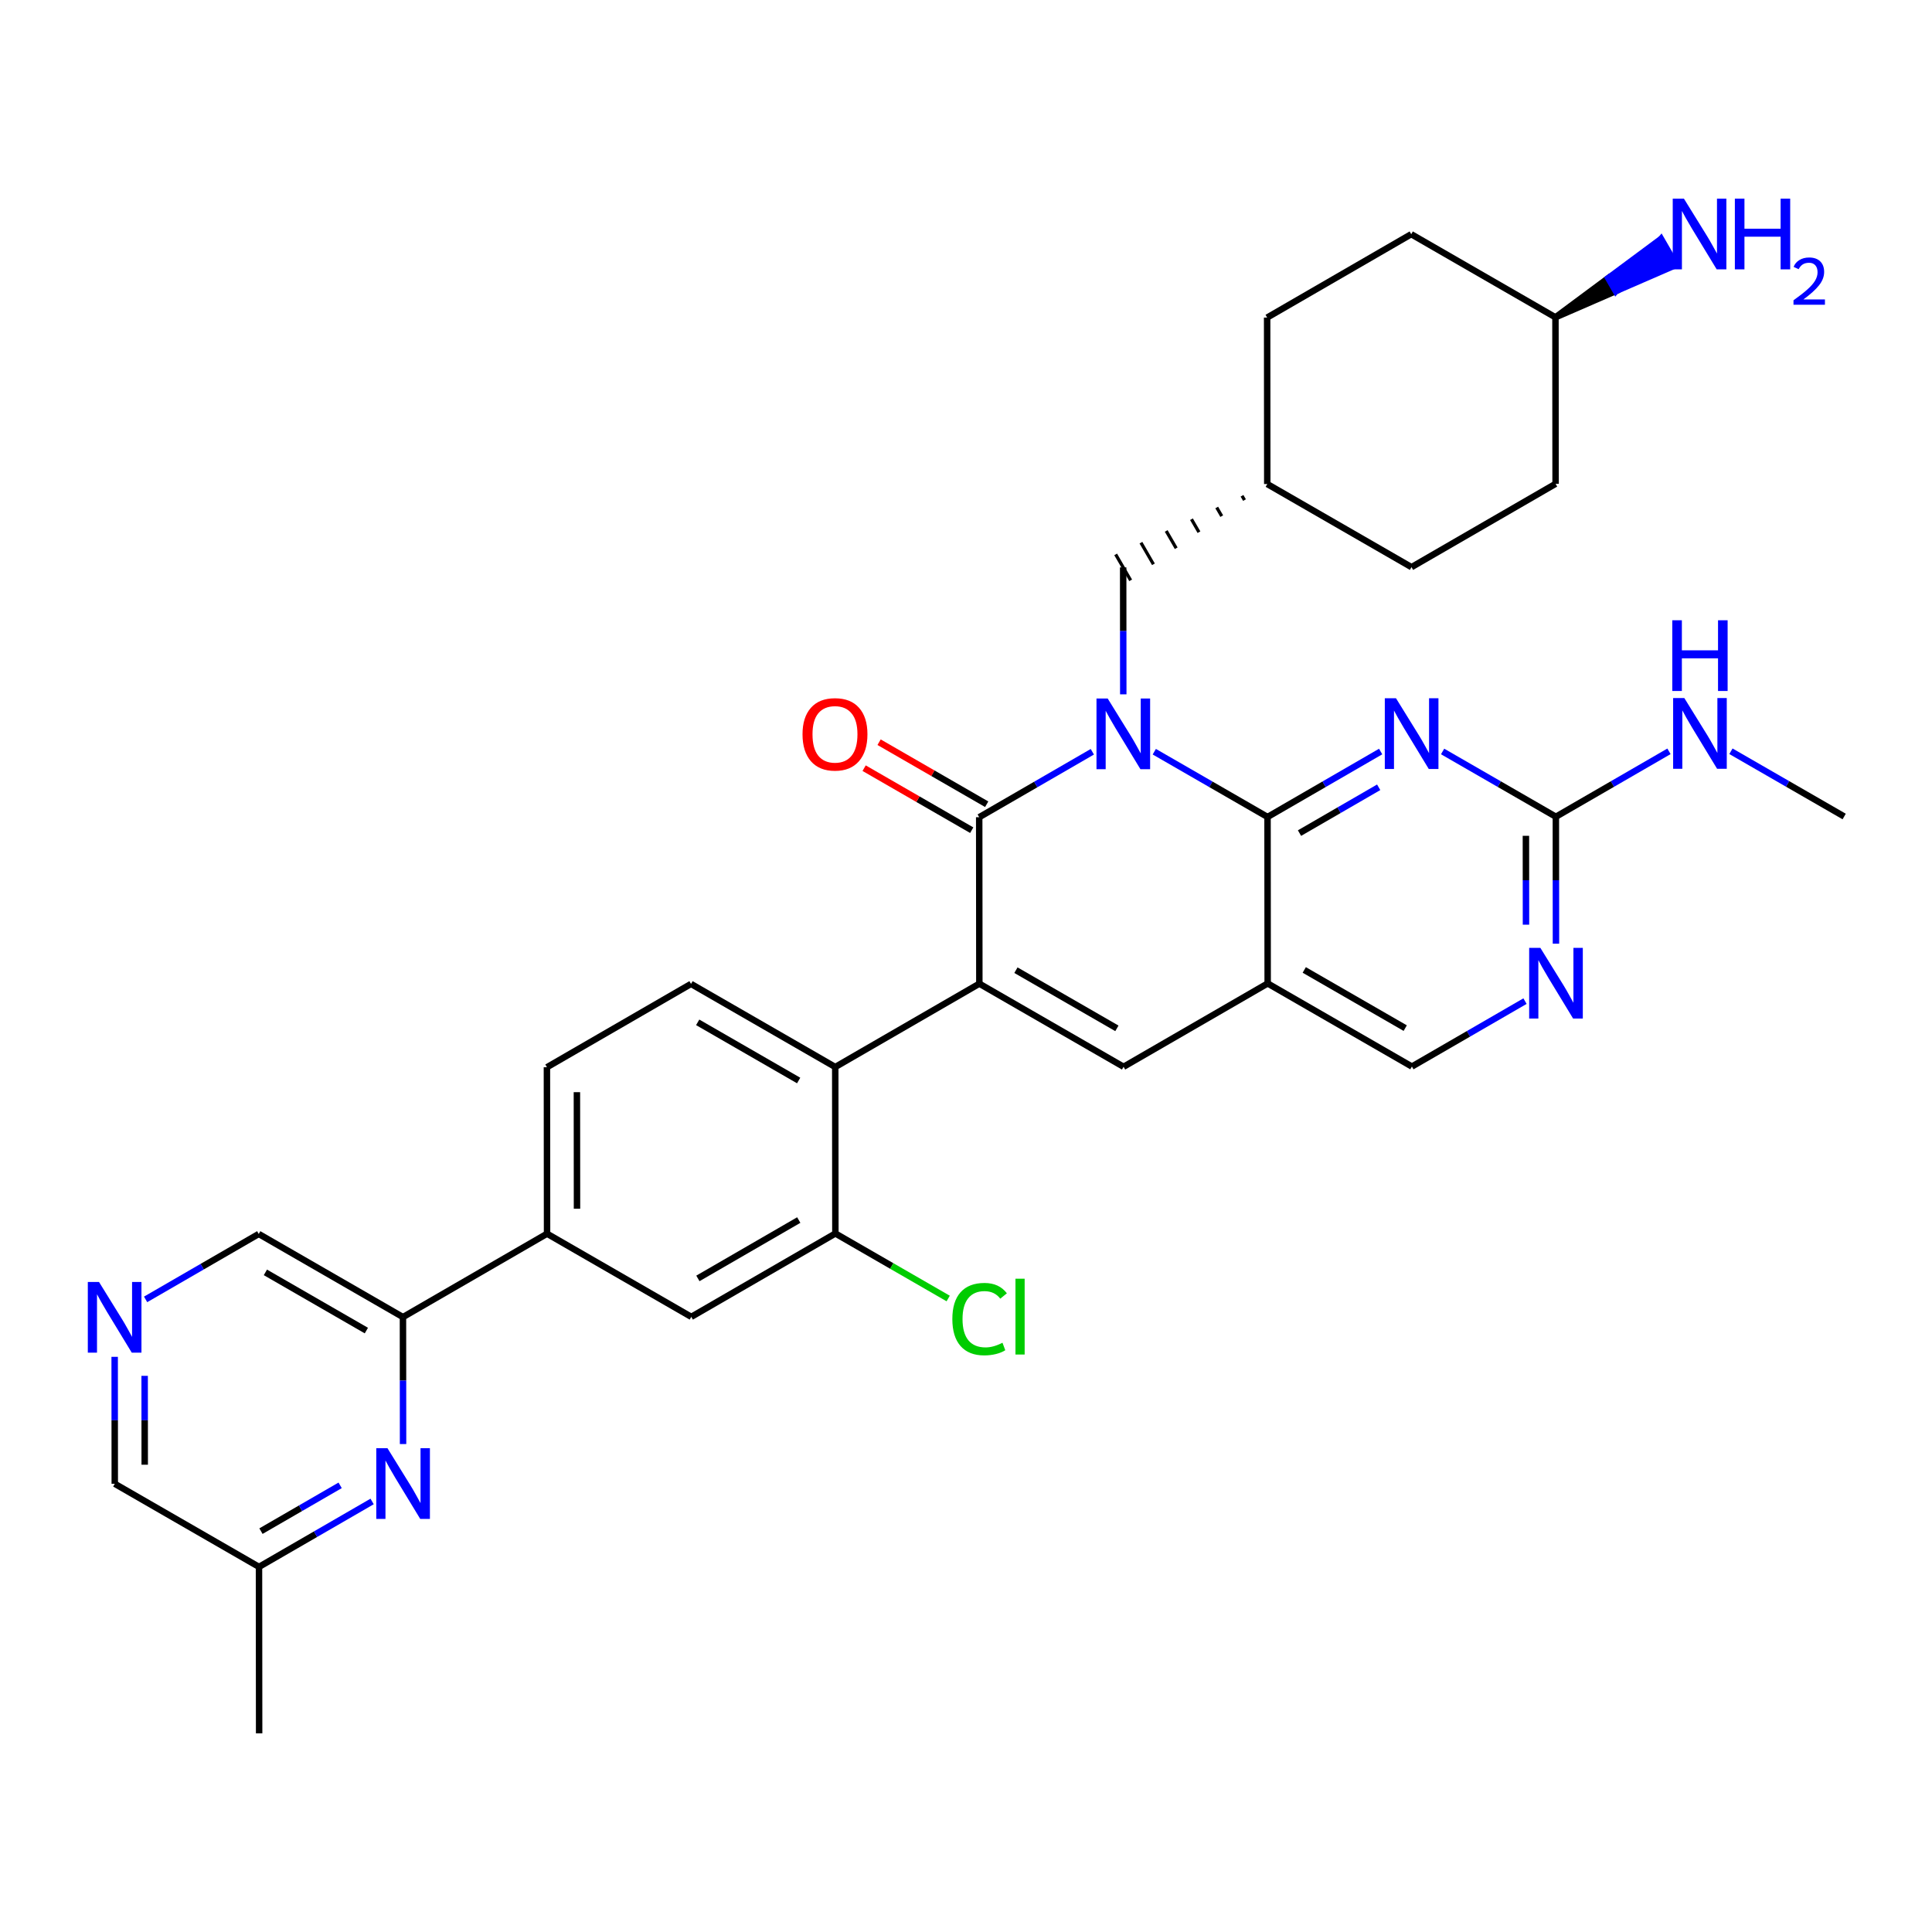 <?xml version='1.0' encoding='iso-8859-1'?>
<svg version='1.1' baseProfile='full'
              xmlns='http://www.w3.org/2000/svg'
                      xmlns:rdkit='http://www.rdkit.org/xml'
                      xmlns:xlink='http://www.w3.org/1999/xlink'
                  xml:space='preserve'
width='600px' height='600px' viewBox='0 0 600 600'>
<!-- END OF HEADER -->
<rect style='opacity:1.0;fill:#FFFFFF;stroke:none' width='600' height='600' x='0' y='0'> </rect>
<path class='bond-0' d='M 572.727,253.575 L 555.142,243.443' style='fill:none;fill-rule:evenodd;stroke:#000000;stroke-width:2.0px;stroke-linecap:butt;stroke-linejoin:miter;stroke-opacity:1' />
<path class='bond-0' d='M 555.142,243.443 L 537.557,233.31' style='fill:none;fill-rule:evenodd;stroke:#0000FF;stroke-width:2.0px;stroke-linecap:butt;stroke-linejoin:miter;stroke-opacity:1' />
<path class='bond-1' d='M 518.315,233.331 L 500.75,243.489' style='fill:none;fill-rule:evenodd;stroke:#0000FF;stroke-width:2.0px;stroke-linecap:butt;stroke-linejoin:miter;stroke-opacity:1' />
<path class='bond-1' d='M 500.75,243.489 L 483.186,253.647' style='fill:none;fill-rule:evenodd;stroke:#000000;stroke-width:2.0px;stroke-linecap:butt;stroke-linejoin:miter;stroke-opacity:1' />
<path class='bond-2' d='M 483.186,253.647 L 483.201,273.36' style='fill:none;fill-rule:evenodd;stroke:#000000;stroke-width:2.0px;stroke-linecap:butt;stroke-linejoin:miter;stroke-opacity:1' />
<path class='bond-2' d='M 483.201,273.36 L 483.217,293.072' style='fill:none;fill-rule:evenodd;stroke:#0000FF;stroke-width:2.0px;stroke-linecap:butt;stroke-linejoin:miter;stroke-opacity:1' />
<path class='bond-2' d='M 473.885,259.568 L 473.896,273.367' style='fill:none;fill-rule:evenodd;stroke:#000000;stroke-width:2.0px;stroke-linecap:butt;stroke-linejoin:miter;stroke-opacity:1' />
<path class='bond-2' d='M 473.896,273.367 L 473.907,287.166' style='fill:none;fill-rule:evenodd;stroke:#0000FF;stroke-width:2.0px;stroke-linecap:butt;stroke-linejoin:miter;stroke-opacity:1' />
<path class='bond-34' d='M 483.186,253.647 L 465.6,243.511' style='fill:none;fill-rule:evenodd;stroke:#000000;stroke-width:2.0px;stroke-linecap:butt;stroke-linejoin:miter;stroke-opacity:1' />
<path class='bond-34' d='M 465.6,243.511 L 448.015,233.375' style='fill:none;fill-rule:evenodd;stroke:#0000FF;stroke-width:2.0px;stroke-linecap:butt;stroke-linejoin:miter;stroke-opacity:1' />
<path class='bond-3' d='M 473.606,310.91 L 456.041,321.068' style='fill:none;fill-rule:evenodd;stroke:#0000FF;stroke-width:2.0px;stroke-linecap:butt;stroke-linejoin:miter;stroke-opacity:1' />
<path class='bond-3' d='M 456.041,321.068 L 438.477,331.226' style='fill:none;fill-rule:evenodd;stroke:#000000;stroke-width:2.0px;stroke-linecap:butt;stroke-linejoin:miter;stroke-opacity:1' />
<path class='bond-4' d='M 438.477,331.226 L 393.685,305.418' style='fill:none;fill-rule:evenodd;stroke:#000000;stroke-width:2.0px;stroke-linecap:butt;stroke-linejoin:miter;stroke-opacity:1' />
<path class='bond-4' d='M 436.404,319.292 L 405.05,301.226' style='fill:none;fill-rule:evenodd;stroke:#000000;stroke-width:2.0px;stroke-linecap:butt;stroke-linejoin:miter;stroke-opacity:1' />
<path class='bond-5' d='M 393.685,305.418 L 348.935,331.298' style='fill:none;fill-rule:evenodd;stroke:#000000;stroke-width:2.0px;stroke-linecap:butt;stroke-linejoin:miter;stroke-opacity:1' />
<path class='bond-35' d='M 393.685,305.418 L 393.644,253.72' style='fill:none;fill-rule:evenodd;stroke:#000000;stroke-width:2.0px;stroke-linecap:butt;stroke-linejoin:miter;stroke-opacity:1' />
<path class='bond-6' d='M 348.935,331.298 L 304.144,305.49' style='fill:none;fill-rule:evenodd;stroke:#000000;stroke-width:2.0px;stroke-linecap:butt;stroke-linejoin:miter;stroke-opacity:1' />
<path class='bond-6' d='M 346.862,319.364 L 315.508,301.298' style='fill:none;fill-rule:evenodd;stroke:#000000;stroke-width:2.0px;stroke-linecap:butt;stroke-linejoin:miter;stroke-opacity:1' />
<path class='bond-7' d='M 304.144,305.49 L 259.393,331.371' style='fill:none;fill-rule:evenodd;stroke:#000000;stroke-width:2.0px;stroke-linecap:butt;stroke-linejoin:miter;stroke-opacity:1' />
<path class='bond-21' d='M 304.144,305.49 L 304.102,253.792' style='fill:none;fill-rule:evenodd;stroke:#000000;stroke-width:2.0px;stroke-linecap:butt;stroke-linejoin:miter;stroke-opacity:1' />
<path class='bond-8' d='M 259.393,331.371 L 214.602,305.563' style='fill:none;fill-rule:evenodd;stroke:#000000;stroke-width:2.0px;stroke-linecap:butt;stroke-linejoin:miter;stroke-opacity:1' />
<path class='bond-8' d='M 248.029,335.562 L 216.675,317.497' style='fill:none;fill-rule:evenodd;stroke:#000000;stroke-width:2.0px;stroke-linecap:butt;stroke-linejoin:miter;stroke-opacity:1' />
<path class='bond-36' d='M 259.393,331.371 L 259.435,383.069' style='fill:none;fill-rule:evenodd;stroke:#000000;stroke-width:2.0px;stroke-linecap:butt;stroke-linejoin:miter;stroke-opacity:1' />
<path class='bond-9' d='M 214.602,305.563 L 169.852,331.443' style='fill:none;fill-rule:evenodd;stroke:#000000;stroke-width:2.0px;stroke-linecap:butt;stroke-linejoin:miter;stroke-opacity:1' />
<path class='bond-10' d='M 169.852,331.443 L 169.893,383.141' style='fill:none;fill-rule:evenodd;stroke:#000000;stroke-width:2.0px;stroke-linecap:butt;stroke-linejoin:miter;stroke-opacity:1' />
<path class='bond-10' d='M 179.164,339.19 L 179.193,375.379' style='fill:none;fill-rule:evenodd;stroke:#000000;stroke-width:2.0px;stroke-linecap:butt;stroke-linejoin:miter;stroke-opacity:1' />
<path class='bond-11' d='M 169.893,383.141 L 125.143,409.032' style='fill:none;fill-rule:evenodd;stroke:#000000;stroke-width:2.0px;stroke-linecap:butt;stroke-linejoin:miter;stroke-opacity:1' />
<path class='bond-18' d='M 169.893,383.141 L 214.685,408.96' style='fill:none;fill-rule:evenodd;stroke:#000000;stroke-width:2.0px;stroke-linecap:butt;stroke-linejoin:miter;stroke-opacity:1' />
<path class='bond-12' d='M 125.143,409.032 L 80.352,383.214' style='fill:none;fill-rule:evenodd;stroke:#000000;stroke-width:2.0px;stroke-linecap:butt;stroke-linejoin:miter;stroke-opacity:1' />
<path class='bond-12' d='M 113.777,413.222 L 82.423,395.149' style='fill:none;fill-rule:evenodd;stroke:#000000;stroke-width:2.0px;stroke-linecap:butt;stroke-linejoin:miter;stroke-opacity:1' />
<path class='bond-38' d='M 125.143,409.032 L 125.159,428.745' style='fill:none;fill-rule:evenodd;stroke:#000000;stroke-width:2.0px;stroke-linecap:butt;stroke-linejoin:miter;stroke-opacity:1' />
<path class='bond-38' d='M 125.159,428.745 L 125.175,448.457' style='fill:none;fill-rule:evenodd;stroke:#0000FF;stroke-width:2.0px;stroke-linecap:butt;stroke-linejoin:miter;stroke-opacity:1' />
<path class='bond-13' d='M 80.352,383.214 L 62.787,393.376' style='fill:none;fill-rule:evenodd;stroke:#000000;stroke-width:2.0px;stroke-linecap:butt;stroke-linejoin:miter;stroke-opacity:1' />
<path class='bond-13' d='M 62.787,393.376 L 45.222,403.538' style='fill:none;fill-rule:evenodd;stroke:#0000FF;stroke-width:2.0px;stroke-linecap:butt;stroke-linejoin:miter;stroke-opacity:1' />
<path class='bond-14' d='M 35.611,421.378 L 35.627,441.09' style='fill:none;fill-rule:evenodd;stroke:#0000FF;stroke-width:2.0px;stroke-linecap:butt;stroke-linejoin:miter;stroke-opacity:1' />
<path class='bond-14' d='M 35.627,441.09 L 35.643,460.803' style='fill:none;fill-rule:evenodd;stroke:#000000;stroke-width:2.0px;stroke-linecap:butt;stroke-linejoin:miter;stroke-opacity:1' />
<path class='bond-14' d='M 44.922,427.284 L 44.933,441.083' style='fill:none;fill-rule:evenodd;stroke:#0000FF;stroke-width:2.0px;stroke-linecap:butt;stroke-linejoin:miter;stroke-opacity:1' />
<path class='bond-14' d='M 44.933,441.083 L 44.944,454.882' style='fill:none;fill-rule:evenodd;stroke:#000000;stroke-width:2.0px;stroke-linecap:butt;stroke-linejoin:miter;stroke-opacity:1' />
<path class='bond-15' d='M 35.643,460.803 L 80.434,486.611' style='fill:none;fill-rule:evenodd;stroke:#000000;stroke-width:2.0px;stroke-linecap:butt;stroke-linejoin:miter;stroke-opacity:1' />
<path class='bond-16' d='M 80.434,486.611 L 80.476,538.309' style='fill:none;fill-rule:evenodd;stroke:#000000;stroke-width:2.0px;stroke-linecap:butt;stroke-linejoin:miter;stroke-opacity:1' />
<path class='bond-17' d='M 80.434,486.611 L 97.999,476.453' style='fill:none;fill-rule:evenodd;stroke:#000000;stroke-width:2.0px;stroke-linecap:butt;stroke-linejoin:miter;stroke-opacity:1' />
<path class='bond-17' d='M 97.999,476.453 L 115.563,466.294' style='fill:none;fill-rule:evenodd;stroke:#0000FF;stroke-width:2.0px;stroke-linecap:butt;stroke-linejoin:miter;stroke-opacity:1' />
<path class='bond-17' d='M 81.045,475.508 L 93.34,468.397' style='fill:none;fill-rule:evenodd;stroke:#000000;stroke-width:2.0px;stroke-linecap:butt;stroke-linejoin:miter;stroke-opacity:1' />
<path class='bond-17' d='M 93.34,468.397 L 105.635,461.286' style='fill:none;fill-rule:evenodd;stroke:#0000FF;stroke-width:2.0px;stroke-linecap:butt;stroke-linejoin:miter;stroke-opacity:1' />
<path class='bond-19' d='M 214.685,408.96 L 259.435,383.069' style='fill:none;fill-rule:evenodd;stroke:#000000;stroke-width:2.0px;stroke-linecap:butt;stroke-linejoin:miter;stroke-opacity:1' />
<path class='bond-19' d='M 216.737,397.021 L 248.062,378.898' style='fill:none;fill-rule:evenodd;stroke:#000000;stroke-width:2.0px;stroke-linecap:butt;stroke-linejoin:miter;stroke-opacity:1' />
<path class='bond-20' d='M 259.435,383.069 L 276.95,393.165' style='fill:none;fill-rule:evenodd;stroke:#000000;stroke-width:2.0px;stroke-linecap:butt;stroke-linejoin:miter;stroke-opacity:1' />
<path class='bond-20' d='M 276.95,393.165 L 294.466,403.261' style='fill:none;fill-rule:evenodd;stroke:#00CC00;stroke-width:2.0px;stroke-linecap:butt;stroke-linejoin:miter;stroke-opacity:1' />
<path class='bond-22' d='M 306.426,249.761 L 289.717,240.13' style='fill:none;fill-rule:evenodd;stroke:#000000;stroke-width:2.0px;stroke-linecap:butt;stroke-linejoin:miter;stroke-opacity:1' />
<path class='bond-22' d='M 289.717,240.13 L 273.008,230.498' style='fill:none;fill-rule:evenodd;stroke:#FF0000;stroke-width:2.0px;stroke-linecap:butt;stroke-linejoin:miter;stroke-opacity:1' />
<path class='bond-22' d='M 301.779,257.823 L 285.07,248.192' style='fill:none;fill-rule:evenodd;stroke:#000000;stroke-width:2.0px;stroke-linecap:butt;stroke-linejoin:miter;stroke-opacity:1' />
<path class='bond-22' d='M 285.07,248.192 L 268.361,238.561' style='fill:none;fill-rule:evenodd;stroke:#FF0000;stroke-width:2.0px;stroke-linecap:butt;stroke-linejoin:miter;stroke-opacity:1' />
<path class='bond-23' d='M 304.102,253.792 L 321.667,243.63' style='fill:none;fill-rule:evenodd;stroke:#000000;stroke-width:2.0px;stroke-linecap:butt;stroke-linejoin:miter;stroke-opacity:1' />
<path class='bond-23' d='M 321.667,243.63 L 339.231,233.468' style='fill:none;fill-rule:evenodd;stroke:#0000FF;stroke-width:2.0px;stroke-linecap:butt;stroke-linejoin:miter;stroke-opacity:1' />
<path class='bond-24' d='M 348.843,215.628 L 348.827,195.916' style='fill:none;fill-rule:evenodd;stroke:#0000FF;stroke-width:2.0px;stroke-linecap:butt;stroke-linejoin:miter;stroke-opacity:1' />
<path class='bond-24' d='M 348.827,195.916 L 348.811,176.203' style='fill:none;fill-rule:evenodd;stroke:#000000;stroke-width:2.0px;stroke-linecap:butt;stroke-linejoin:miter;stroke-opacity:1' />
<path class='bond-32' d='M 358.474,233.447 L 376.059,243.583' style='fill:none;fill-rule:evenodd;stroke:#0000FF;stroke-width:2.0px;stroke-linecap:butt;stroke-linejoin:miter;stroke-opacity:1' />
<path class='bond-32' d='M 376.059,243.583 L 393.644,253.72' style='fill:none;fill-rule:evenodd;stroke:#000000;stroke-width:2.0px;stroke-linecap:butt;stroke-linejoin:miter;stroke-opacity:1' />
<path class='bond-25' d='M 385.715,153.965 L 386.491,155.307' style='fill:none;fill-rule:evenodd;stroke:#000000;stroke-width:1.0px;stroke-linecap:butt;stroke-linejoin:miter;stroke-opacity:1' />
<path class='bond-25' d='M 377.868,157.607 L 379.421,160.292' style='fill:none;fill-rule:evenodd;stroke:#000000;stroke-width:1.0px;stroke-linecap:butt;stroke-linejoin:miter;stroke-opacity:1' />
<path class='bond-25' d='M 370.021,161.249 L 372.351,165.277' style='fill:none;fill-rule:evenodd;stroke:#000000;stroke-width:1.0px;stroke-linecap:butt;stroke-linejoin:miter;stroke-opacity:1' />
<path class='bond-25' d='M 362.175,164.891 L 365.281,170.261' style='fill:none;fill-rule:evenodd;stroke:#000000;stroke-width:1.0px;stroke-linecap:butt;stroke-linejoin:miter;stroke-opacity:1' />
<path class='bond-25' d='M 354.328,168.533 L 358.211,175.246' style='fill:none;fill-rule:evenodd;stroke:#000000;stroke-width:1.0px;stroke-linecap:butt;stroke-linejoin:miter;stroke-opacity:1' />
<path class='bond-25' d='M 346.482,172.175 L 351.14,180.231' style='fill:none;fill-rule:evenodd;stroke:#000000;stroke-width:1.0px;stroke-linecap:butt;stroke-linejoin:miter;stroke-opacity:1' />
<path class='bond-26' d='M 393.561,150.323 L 438.353,176.131' style='fill:none;fill-rule:evenodd;stroke:#000000;stroke-width:2.0px;stroke-linecap:butt;stroke-linejoin:miter;stroke-opacity:1' />
<path class='bond-37' d='M 393.561,150.323 L 393.52,98.624' style='fill:none;fill-rule:evenodd;stroke:#000000;stroke-width:2.0px;stroke-linecap:butt;stroke-linejoin:miter;stroke-opacity:1' />
<path class='bond-27' d='M 438.353,176.131 L 483.103,150.25' style='fill:none;fill-rule:evenodd;stroke:#000000;stroke-width:2.0px;stroke-linecap:butt;stroke-linejoin:miter;stroke-opacity:1' />
<path class='bond-28' d='M 483.103,150.25 L 483.062,98.552' style='fill:none;fill-rule:evenodd;stroke:#000000;stroke-width:2.0px;stroke-linecap:butt;stroke-linejoin:miter;stroke-opacity:1' />
<path class='bond-29' d='M 483.062,98.552 L 501.791,90.408 L 499.461,86.38 Z' style='fill:#000000;fill-rule:evenodd;fill-opacity:1;stroke:#000000;stroke-width:2px;stroke-linecap:butt;stroke-linejoin:miter;stroke-opacity:1;' />
<path class='bond-29' d='M 501.791,90.408 L 515.861,74.208 L 520.52,82.264 Z' style='fill:#0000FF;fill-rule:evenodd;fill-opacity:1;stroke:#0000FF;stroke-width:2px;stroke-linecap:butt;stroke-linejoin:miter;stroke-opacity:1;' />
<path class='bond-29' d='M 501.791,90.408 L 499.461,86.38 L 515.861,74.208 Z' style='fill:#0000FF;fill-rule:evenodd;fill-opacity:1;stroke:#0000FF;stroke-width:2px;stroke-linecap:butt;stroke-linejoin:miter;stroke-opacity:1;' />
<path class='bond-30' d='M 483.062,98.552 L 438.27,72.734' style='fill:none;fill-rule:evenodd;stroke:#000000;stroke-width:2.0px;stroke-linecap:butt;stroke-linejoin:miter;stroke-opacity:1' />
<path class='bond-31' d='M 438.27,72.734 L 393.52,98.624' style='fill:none;fill-rule:evenodd;stroke:#000000;stroke-width:2.0px;stroke-linecap:butt;stroke-linejoin:miter;stroke-opacity:1' />
<path class='bond-33' d='M 393.644,253.72 L 411.208,243.557' style='fill:none;fill-rule:evenodd;stroke:#000000;stroke-width:2.0px;stroke-linecap:butt;stroke-linejoin:miter;stroke-opacity:1' />
<path class='bond-33' d='M 411.208,243.557 L 428.773,233.395' style='fill:none;fill-rule:evenodd;stroke:#0000FF;stroke-width:2.0px;stroke-linecap:butt;stroke-linejoin:miter;stroke-opacity:1' />
<path class='bond-33' d='M 403.573,258.726 L 415.869,251.612' style='fill:none;fill-rule:evenodd;stroke:#000000;stroke-width:2.0px;stroke-linecap:butt;stroke-linejoin:miter;stroke-opacity:1' />
<path class='bond-33' d='M 415.869,251.612 L 428.164,244.499' style='fill:none;fill-rule:evenodd;stroke:#0000FF;stroke-width:2.0px;stroke-linecap:butt;stroke-linejoin:miter;stroke-opacity:1' />
<path  class='atom-1' d='M 523.081 216.786
L 530.278 228.418
Q 530.991 229.566, 532.139 231.644
Q 533.287 233.723, 533.349 233.847
L 533.349 216.786
L 536.264 216.786
L 536.264 238.748
L 533.256 238.748
L 525.532 226.03
Q 524.632 224.541, 523.671 222.835
Q 522.74 221.129, 522.461 220.602
L 522.461 238.748
L 519.607 238.748
L 519.607 216.786
L 523.081 216.786
' fill='#0000FF'/>
<path  class='atom-1' d='M 519.343 192.629
L 522.321 192.629
L 522.321 201.965
L 533.55 201.965
L 533.55 192.629
L 536.528 192.629
L 536.528 214.59
L 533.55 214.59
L 533.55 204.447
L 522.321 204.447
L 522.321 214.59
L 519.343 214.59
L 519.343 192.629
' fill='#0000FF'/>
<path  class='atom-3' d='M 478.372 294.365
L 485.569 305.997
Q 486.282 307.145, 487.43 309.223
Q 488.578 311.301, 488.64 311.425
L 488.64 294.365
L 491.556 294.365
L 491.556 316.326
L 488.547 316.326
L 480.823 303.609
Q 479.923 302.12, 478.962 300.414
Q 478.031 298.708, 477.752 298.18
L 477.752 316.326
L 474.898 316.326
L 474.898 294.365
L 478.372 294.365
' fill='#0000FF'/>
<path  class='atom-14' d='M 30.747 398.124
L 37.943 409.756
Q 38.657 410.903, 39.804 412.982
Q 40.952 415.06, 41.014 415.184
L 41.014 398.124
L 43.93 398.124
L 43.93 420.085
L 40.921 420.085
L 33.197 407.367
Q 32.298 405.878, 31.336 404.172
Q 30.406 402.466, 30.127 401.939
L 30.127 420.085
L 27.273 420.085
L 27.273 398.124
L 30.747 398.124
' fill='#0000FF'/>
<path  class='atom-18' d='M 120.33 449.75
L 127.526 461.382
Q 128.24 462.529, 129.387 464.608
Q 130.535 466.686, 130.597 466.81
L 130.597 449.75
L 133.513 449.75
L 133.513 471.711
L 130.504 471.711
L 122.78 458.993
Q 121.881 457.504, 120.919 455.798
Q 119.989 454.092, 119.71 453.565
L 119.71 471.711
L 116.856 471.711
L 116.856 449.75
L 120.33 449.75
' fill='#0000FF'/>
<path  class='atom-21' d='M 295.758 409.647
Q 295.758 404.188, 298.302 401.334
Q 300.876 398.449, 305.746 398.449
Q 310.275 398.449, 312.695 401.644
L 310.647 403.319
Q 308.879 400.993, 305.746 400.993
Q 302.427 400.993, 300.659 403.226
Q 298.922 405.429, 298.922 409.647
Q 298.922 413.99, 300.721 416.223
Q 302.551 418.457, 306.087 418.457
Q 308.507 418.457, 311.33 416.999
L 312.198 419.325
Q 311.051 420.07, 309.313 420.504
Q 307.576 420.938, 305.653 420.938
Q 300.876 420.938, 298.302 418.022
Q 295.758 415.107, 295.758 409.647
' fill='#00CC00'/>
<path  class='atom-21' d='M 315.362 397.115
L 318.216 397.115
L 318.216 420.659
L 315.362 420.659
L 315.362 397.115
' fill='#00CC00'/>
<path  class='atom-23' d='M 249.23 228.036
Q 249.23 222.763, 251.835 219.816
Q 254.441 216.869, 259.311 216.869
Q 264.181 216.869, 266.786 219.816
Q 269.392 222.763, 269.392 228.036
Q 269.392 233.371, 266.755 236.411
Q 264.119 239.42, 259.311 239.42
Q 254.472 239.42, 251.835 236.411
Q 249.23 233.402, 249.23 228.036
M 259.311 236.938
Q 262.661 236.938, 264.46 234.705
Q 266.29 232.44, 266.29 228.036
Q 266.29 223.724, 264.46 221.553
Q 262.661 219.35, 259.311 219.35
Q 255.961 219.35, 254.131 221.522
Q 252.331 223.693, 252.331 228.036
Q 252.331 232.472, 254.131 234.705
Q 255.961 236.938, 259.311 236.938
' fill='#FF0000'/>
<path  class='atom-24' d='M 343.998 216.921
L 351.194 228.553
Q 351.908 229.7, 353.055 231.779
Q 354.203 233.857, 354.265 233.981
L 354.265 216.921
L 357.181 216.921
L 357.181 238.882
L 354.172 238.882
L 346.448 226.164
Q 345.549 224.675, 344.587 222.969
Q 343.657 221.263, 343.378 220.736
L 343.378 238.882
L 340.524 238.882
L 340.524 216.921
L 343.998 216.921
' fill='#0000FF'/>
<path  class='atom-30' d='M 522.957 61.691
L 530.154 73.323
Q 530.867 74.471, 532.015 76.549
Q 533.162 78.627, 533.225 78.751
L 533.225 61.691
L 536.14 61.691
L 536.14 83.652
L 533.131 83.652
L 525.408 70.935
Q 524.508 69.446, 523.547 67.74
Q 522.616 66.034, 522.337 65.506
L 522.337 83.652
L 519.483 83.652
L 519.483 61.691
L 522.957 61.691
' fill='#0000FF'/>
<path  class='atom-30' d='M 538.777 61.691
L 541.755 61.691
L 541.755 71.028
L 552.984 71.028
L 552.984 61.691
L 555.961 61.691
L 555.961 83.652
L 552.984 83.652
L 552.984 73.509
L 541.755 73.509
L 541.755 83.652
L 538.777 83.652
L 538.777 61.691
' fill='#0000FF'/>
<path  class='atom-30' d='M 557.026 82.882
Q 557.558 81.51, 558.828 80.753
Q 560.097 79.975, 561.858 79.975
Q 564.048 79.975, 565.276 81.162
Q 566.505 82.35, 566.505 84.458
Q 566.505 86.608, 564.908 88.614
Q 563.332 90.621, 560.056 92.995
L 566.751 92.995
L 566.751 94.633
L 556.985 94.633
L 556.985 93.261
Q 559.687 91.337, 561.284 89.904
Q 562.902 88.471, 563.68 87.181
Q 564.458 85.891, 564.458 84.561
Q 564.458 83.168, 563.762 82.391
Q 563.065 81.613, 561.858 81.613
Q 560.691 81.613, 559.913 82.084
Q 559.135 82.554, 558.582 83.599
L 557.026 82.882
' fill='#0000FF'/>
<path  class='atom-34' d='M 433.54 216.848
L 440.736 228.48
Q 441.449 229.628, 442.597 231.706
Q 443.745 233.785, 443.807 233.909
L 443.807 216.848
L 446.723 216.848
L 446.723 238.81
L 443.714 238.81
L 435.99 226.092
Q 435.091 224.603, 434.129 222.897
Q 433.198 221.191, 432.919 220.664
L 432.919 238.81
L 430.065 238.81
L 430.065 216.848
L 433.54 216.848
' fill='#0000FF'/>
</svg>
